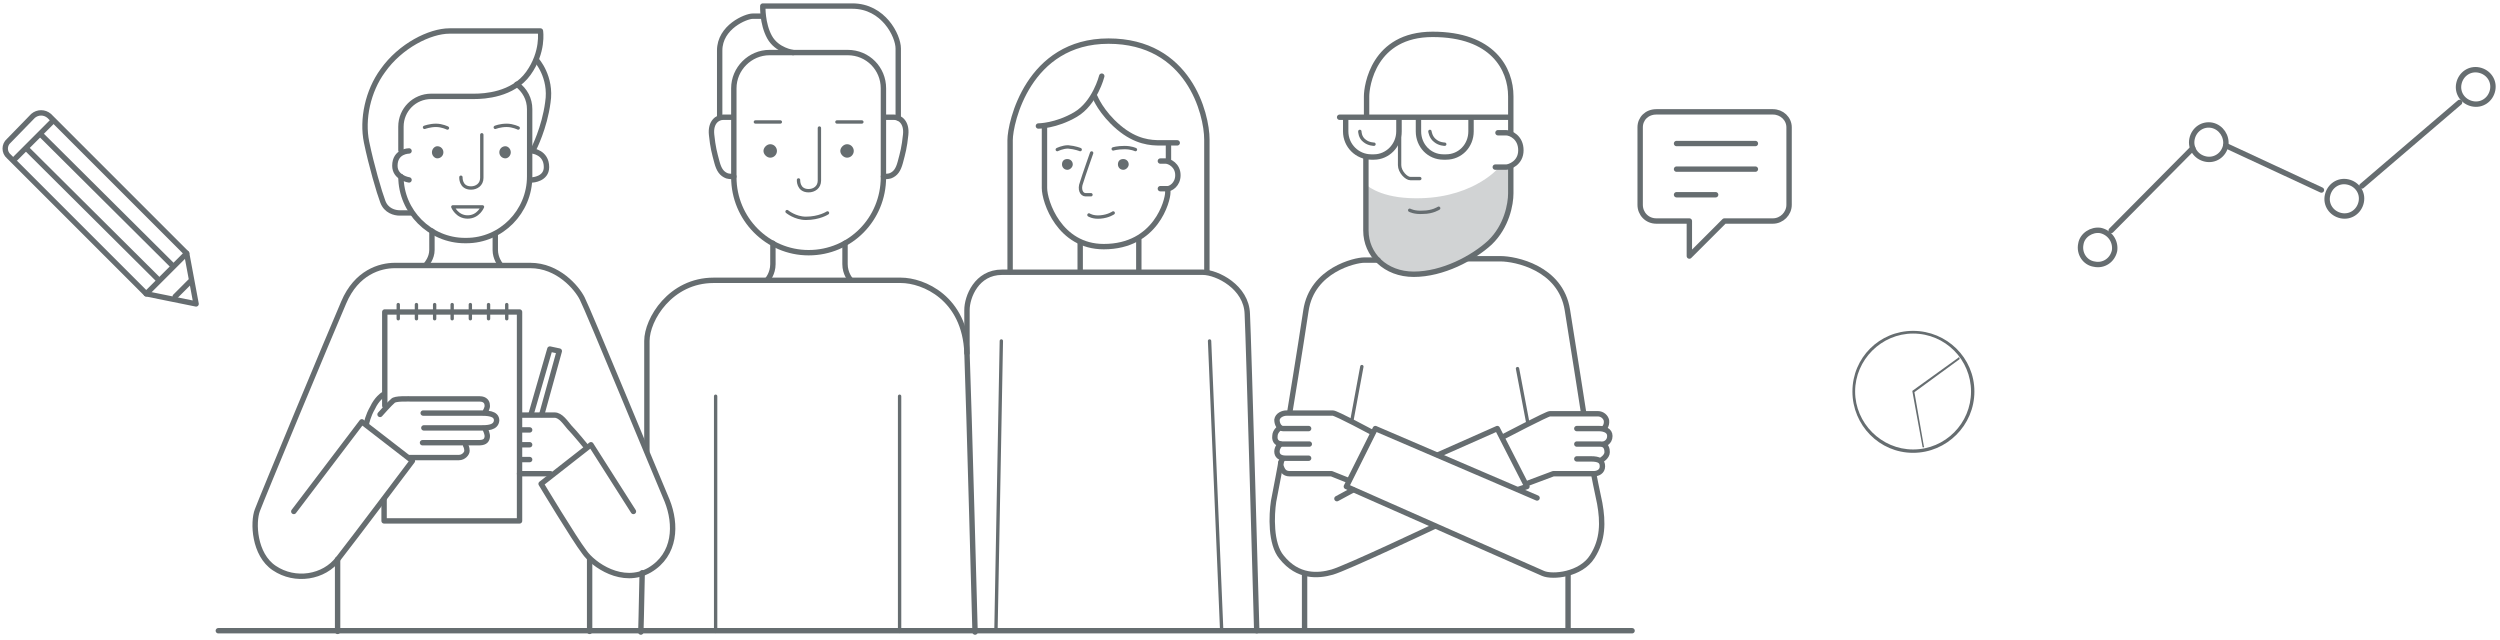 <svg version="1.2" xmlns="http://www.w3.org/2000/svg" viewBox="0 0 371 95" width="371" height="95"><style>.a{opacity:.3;fill:#666d70}.b{fill:none;stroke:#666d70;stroke-linecap:round;stroke-linejoin:round;stroke-width:.5}.c{fill:#666d70}.d{fill:none;stroke:#666d70;stroke-linecap:round;stroke-linejoin:round;stroke-width:.8}</style><path class="a" d="m202.6 27.3c0 0 1.8 1.9 6.6 2.1 9 0.4 13.1-4.4 13.1-4.4l1.3-0.2 0.6-0.1c0 0 0 3.3 0 4.4-0.1 1.1-0.5 4.3-2.4 6.2-2 1.9-4.5 3.7-7.8 4.7-3.4 1.1-6.2 0.8-7.7-0.1-1.5-0.9-3.6-2.6-3.6-5.6 0-2.9-0.1-7-0.1-7z"/><path class="b" d="m121.6 19c0 0 0 6.8 0 7.8 0 1-0.8 1.5-1.6 1.5-1.6 0-1.5-1.6-1.5-1.6"/><path class="b" d="m122.8 31.6c0 0-1.2 0.8-3.2 0.8-1.6 0-2.8-1-2.8-1"/><path class="c" d="m115.3 22.4c0 0.5-0.4 1-1 1-0.5 0-1-0.5-1-1 0-0.5 0.5-1 1-1 0.6 0 1 0.5 1 1z"/><path class="c" d="m126.7 22.4c0 0.5-0.4 1-1 1-0.5 0-1-0.5-1-1 0-0.5 0.5-1 1-1 0.6 0 1 0.5 1 1z"/><path class="b" d="m71.5 20c0 0 0 5.4 0 6.4 0 1-0.8 1.5-1.6 1.5-1.6 0-1.5-1.6-1.5-1.6"/><path class="c" d="m65.8 22.6c0 0.5-0.4 0.9-0.9 0.9-0.4 0-0.8-0.4-0.8-0.9 0-0.5 0.4-0.9 0.8-0.9 0.5 0 0.9 0.4 0.9 0.9z"/><path class="c" d="m75.8 22.6c0 0.5-0.4 0.9-0.8 0.9-0.5 0-0.9-0.4-0.9-0.9 0-0.5 0.4-0.9 0.9-0.9 0.4 0 0.8 0.4 0.8 0.9z"/><path class="d" d="m120 37.5c-6.1 0-11.1-5-11.1-11.2v-13.2c0-2.9 2.4-5.3 5.3-5.3h11.6c3 0 5.3 2.4 5.3 5.3v13.2c0 6.2-4.9 11.2-11.1 11.2z"/><path class="d" d="m131.2 17.4c0 0 0.7 0 1.5 0 0.8 0 1.9 0.7 1.7 2.6-0.2 1.9-0.4 2.6-0.8 4.1-0.3 1.1-0.7 1.7-1.5 2-0.3 0.1-1 0.1-1 0.1"/><path class="d" d="m108.9 26.2c0 0-0.7 0-1-0.1-0.8-0.3-1.2-0.9-1.5-2-0.4-1.5-0.6-2.2-0.8-4.1-0.2-1.9 0.9-2.6 1.7-2.6 0.8 0 1.5 0 1.5 0"/><path class="d" d="m117.7 7.8c0 0-2.4-0.3-3.5-2.3-1.1-2-1-4.6-1-4.6 0 0 8.6 0 13.3 0 4.6 0 6.8 4.4 6.8 6.3 0 1.9 0 10.3 0 10.3"/><path class="d" d="m106.8 17.3c0 0 0-6.4 0-9.8 0-3.5 3.9-5.1 4.9-5.1 1 0 1.5 0 1.5 0"/><path class="d" d="m114.7 36.1c0 0 0 2.2 0 3.1 0 1.4-0.8 2.3-0.8 2.3"/><path class="d" d="m126.2 41.5c0 0-0.8-0.9-0.8-2.3 0-0.9 0-3.1 0-3.1"/><path class="d" d="m61 31.6c0 0-1 0-1.7 0-0.7 0-2-0.3-2.5-1.7-0.5-1.3-1.7-5.4-2.4-8.8-0.7-3.4 0.2-7.6 2.4-10.6 2.6-3.7 7-5.9 9.9-5.9 2.4 0 13.5 0 13.5 0 0 0 0.5 3.1-1.8 6.3-2.3 3.2-6.6 3.4-8 3.4h-6.4c-2.5 0-4.5 2-4.5 4.5v3.5"/><path class="d" d="m76.7 12.5c1.2 0.9 1.9 2.2 1.9 3.7v10c0 5.2-4.2 9.5-9.4 9.5h-0.2c-5.2 0-9.5-4.3-9.5-9.5"/><path class="d" d="m64.1 34.3c0 0 0 2 0 2.8 0 1.2-0.8 2.1-0.8 2.1"/><path class="d" d="m74.2 39.2c0 0-0.7-0.9-0.7-2.1 0-0.8 0-2.3 0-2.3"/><path class="d" d="m96 66.9c0-8.1 0-15.1 0-16.3 0-3.2 3.5-9 9.9-9 6.5 0 24.6 0 27.8 0 3.3 0 9.5 2.6 9.8 10.8 0.3 8 1.2 41.4 1.2 41.4"/><path class="d" d="m95.1 93.8c0 0 0.1-3.4 0.2-8.8"/><path class="b" d="m133.5 93.7v-34.9"/><path class="b" d="m106.2 93.7v-34.9"/><path class="d" d="m43.6 75.9l10.1-13.3 7.5 5.8c0 0-8.8 11.7-11 14.5-2.1 2.8-6.4 3.5-9.5 1.4-3-2-3.2-6.8-2.5-8.6 0.7-1.9 10.9-26.4 12.8-30.8 1.9-4.5 5.4-5.5 7.6-5.5 2.2 0 16.1 0 20.1 0 4.1 0 6.9 3.3 7.7 4.9 0.8 1.5 11.1 26.5 12.6 30 1.4 3.5 1.3 8-2.6 10.3-4 2.3-8.4-0.8-9.7-2.7-1.4-1.8-6.4-10.1-6.4-10.1l7.4-5.8 6.3 9.9"/><path class="d" d="m54.4 62.8c0 0 0.2-1.1 0.9-2.3 0.6-1.3 1.5-1.9 1.5-1.9"/><path class="d" d="m56.4 61.5c0 0 1.5-1.7 1.9-2 0.3-0.4 2.2-0.3 3.1-0.3 0.9 0 9 0 9.8 0 0.8 0 1.1 0.5 1.1 0.9 0.1 0.4-0.3 1-0.3 1"/><path class="d" d="m62.8 61.3c0 0 7.1 0 8.3 0 1.2 0 2.6 0 2.6 1.1-0.1 1.1-1.4 1.1-2.4 1.1-1 0-8.4 0-8.4 0"/><path class="d" d="m72 63.7c0 0 0.4 0.7 0.3 1.2-0.1 0.6-0.5 0.8-1.3 0.8-0.9 0-8.3 0-8.3 0"/><path class="d" d="m69.1 66.1c0 0 0.2 0.3 0.2 0.8 0 0.4-0.5 1-1.2 1-0.8 0-7.3 0-7.3 0"/><path class="d" d="m57.1 60.2v-13.9h20v31h-20.1v-3.2"/><path class="b" d="m59.1 45.2v2.1"/><path class="b" d="m61.8 45.2v2.1"/><path class="b" d="m64.5 45.2v2.1"/><path class="b" d="m67.1 45.2v2.1"/><path class="b" d="m69.8 45.2v2.1"/><path class="b" d="m72.5 45.2v2.1"/><path class="b" d="m75.2 45.2v2.1"/><path class="d" d="m77.5 61.6c0 0 3.9 0 4.8 0 0.9 0 1.6 1.1 2.2 1.8 0.7 0.7 2.5 2.9 2.5 2.9"/><path class="d" d="m77.1 70.3h4.6"/><path class="d" d="m78.6 63.8h-1.2"/><path class="d" d="m78.6 66h-1.2"/><path class="d" d="m78.6 68.2h-1.2"/><path class="d" d="m78.8 61.5l2.8-9.7 1.4 0.3-2.6 9.4"/><path class="d" d="m87.5 83v10.7"/><path class="d" d="m50.1 83v10.7"/><path class="d" d="m79.6 8.9c0 0 2.3 2.5 1.7 6.3-0.5 3.8-2.1 6.9-2.1 6.9"/><path class="d" d="m79 22.4c0 0 2.1 0.2 2.1 2.4 0 1.8-2.1 1.9-2.1 1.9"/><path class="d" d="m60.7 26.7c0 0-2.1-0.3-2.1-2.1 0-2.2 2.1-2.2 2.1-2.2"/><path class="b" d="m67.2 30.7h4.4c0 0-0.6 1.5-2.2 1.5-1.6 0-2.2-1.5-2.2-1.5z"/><path class="b" d="m73.5 18.9c0 0 0.7-0.3 1.7-0.3 0.9 0 1.7 0.4 1.7 0.4"/><path class="b" d="m63 18.9c0 0 0.8-0.3 1.7-0.3 0.9 0 1.7 0.4 1.7 0.4"/><path class="b" d="m112.1 18.1h3.7"/><path class="b" d="m124.2 18.1h3.7"/><path class="d" d="m173.3 28c0 0 0 0.4 0 0.6 0 1.1-1.7 8-9.5 8-6.6 0-8.8-6.7-8.8-8.7 0-1.9 0-9 0-9"/><path class="d" d="m173.4 23.7v-2.1"/><path class="d" d="m174.7 21.2c0 0-1.2 0-2.5 0-1.4 0-3.6-0.1-6.2-2.3-2.6-2.2-3.5-4.5-3.5-4.5"/><path class="d" d="m163.5 11.3c0 0-1 4-3.9 5.7-2.9 1.7-5.5 1.7-5.5 1.7"/><path class="b" d="m161.9 28.9c0 0-0.2 0-0.8 0-0.6 0-1-0.8-0.6-1.8 0.3-1 1.5-4.4 1.5-4.4"/><path class="c" d="m167.5 24.4c0 0.4-0.4 0.8-0.8 0.8-0.5 0-0.8-0.4-0.8-0.8 0-0.5 0.3-0.8 0.8-0.8 0.4 0 0.8 0.3 0.8 0.8z"/><path class="c" d="m159.2 24.4c0 0.4-0.4 0.8-0.8 0.8-0.5 0-0.8-0.4-0.8-0.8 0-0.5 0.3-0.8 0.8-0.8 0.4 0 0.8 0.3 0.8 0.8z"/><path class="b" d="m165.2 31.6c0 0-0.7 0.5-1.9 0.6-1.1 0.1-1.7-0.3-1.7-0.3"/><path class="b" d="m165.2 22.1c0 0 0.6-0.2 1.7-0.2 1 0 1.6 0.3 1.6 0.3"/><path class="b" d="m156.9 22.2c0 0 0.8-0.4 1.6-0.4 1.1 0.1 1.8 0.4 1.8 0.4"/><path class="d" d="m160.3 36v4.1"/><path class="d" d="m169 35.6v4.6"/><path class="d" d="m143.5 52.4c0 0 0-4.5 0-6.4 0-1.9 1.4-5.6 5.2-5.6 3.8 0 27.7 0 29.8 0 2.1 0 6.5 2.2 6.6 6.2 0.2 3.9 1.4 47 1.4 47"/><path class="b" d="m148.6 50.6l-0.8 43"/><path class="b" d="m179.5 50.6l1.8 43"/><path class="d" d="m172.2 23.9q0 0 0.8 0c0.5 0 1.8 0.6 1.8 2.1 0 1.4-1.1 2-1.5 2-0.4 0-1.1 0-1.1 0"/><path class="d" d="m149.9 40.3c0 0 0-16.9 0-19.5 0-2.6 2.7-14.7 14.6-14.7 11.9 0 14.6 10.8 14.6 14.6 0 3.8 0 19.6 0 19.6"/><path class="d" d="m202.8 17v-2.7c0-1.5 1-9.2 9.8-9.2 8.9 0 11.6 5.1 11.6 9.2 0 4.1 0 5.3 0 5.3"/><path class="d" d="m224.2 24.9c0 0 0 2.2 0 3.8 0 1.6-0.6 4.9-3.1 7.3-2.5 2.3-7 4.7-11.3 4.7-4.2 0-7.1-2.9-7.1-6.5 0-3.6 0-10.7 0-10.7"/><path class="b" d="m213.5 30.9c0 0-0.9 0.6-2.3 0.6-1.3 0.1-2-0.3-2-0.3"/><path class="b" d="m210.7 26.5c0 0-0.7 0-1.4 0-0.6 0-1.6-1-1.6-2 0-1 0-7.1 0-7.1"/><path class="d" d="m198.8 17.4h25.1"/><path class="d" d="m207.6 17.5v2c0 2.1-1.7 3.8-3.7 3.8h-0.4c-2.1 0-3.8-1.7-3.8-3.8v-2"/><path class="d" d="m218.3 17.5v2c0 2.1-1.6 3.8-3.7 3.8h-0.4c-2.1 0-3.7-1.7-3.7-3.8v-2"/><path class="b" d="m214.4 21.4c0 0-0.8 0-1.4-0.5-0.7-0.5-0.8-1.4-0.8-1.4"/><path class="b" d="m203.9 21.4c0 0-0.8 0-1.4-0.5-0.7-0.5-0.7-1.4-0.7-1.4"/><path class="d" d="m217.9 38.4c0 0 2.8 0 4.8 0 2.1 0 8.9 1.3 9.9 7.6 1 6.2 2.4 15.2 2.4 15.2"/><path class="d" d="m223.1 64.8c0 0 6.5-3.4 6.9-3.4 0.4 0 6.4 0 7.1 0 0.7 0 1.2 0.5 1.3 1 0.1 0.8-0.4 1.2-0.4 1.2"/><path class="d" d="m234 63.6c0 0 2.5 0 3.3 0 0.8 0 1.6 0.3 1.6 1.1 0 1-0.9 1.2-0.9 1.2"/><path class="d" d="m234 65.9c0 0 2.7 0 3.5 0 0.9 0 1 0.8 1 1.2 0 0.7-0.9 1.2-0.9 1.2"/><path class="d" d="m234 68.1c0 0 0.9 0 2.1 0 1.2 0 1.7 0.3 1.7 1.1 0 0.8-0.7 1.1-1.3 1.1-0.6 0-6 0-6 0l-4 1.5"/><path class="d" d="m213.4 67.5l8.8-3.9 4.4 8.6-1.2 0.4"/><path class="d" d="m236.5 70.3c0 0 0.5 2.6 0.9 4.4 0.5 2.8 0.5 5.4-1.1 7.9-1.7 2.7-5.9 3.1-7.3 2.5-1.4-0.6-29.2-12.9-29.2-12.9l4.3-8.6 24 10.3"/><path class="d" d="m200.8 72.7l-2.4 1.3"/><path class="d" d="m212.9 78.1c0 0-13.1 6.2-15.2 6.8-2.1 0.6-5.1 0.8-7.5-2.2-1.7-2-1.5-6.3-1.2-8.3 0.4-2 1.1-5.8 1.1-5.8"/><path class="d" d="m200.1 71.3l-2.5-1c0 0-5.3 0-6.2 0-0.9 0-1.1-0.6-1.3-1.1-0.2-0.5 0.2-1 0.2-1"/><path class="d" d="m194.2 68c0 0-2.5 0-3.4 0-0.9 0-1.3-0.4-1.3-1 0-0.6 0.5-1.1 0.5-1.1"/><path class="d" d="m194.3 65.9c0 0-3.3 0-4 0-0.7 0-1.2-0.4-1.1-1.2 0-0.7 0.7-1.2 0.7-1.2"/><path class="d" d="m194.2 63.6c0 0-3.3 0-3.8 0-0.5 0-0.9-0.6-0.9-1.3 0.1-0.7 0.9-1 1.4-1 0.6 0 6.5 0 6.9 0 0.5 0 5.9 2.9 5.9 2.9"/><path class="b" d="m200.6 62.5l1.5-8.1"/><path class="b" d="m225.2 54.7l1.5 7.9"/><path class="d" d="m193.6 85.3v8.1"/><path class="d" d="m232.7 85.3v8.1"/><path class="d" d="m242.2 93.6h-209.8"/><path class="d" d="m191.4 61.2c0 0 1.5-9.1 2.4-15.1 0.9-6.1 7.4-7.5 8.6-7.5 1.1 0 2.1 0 2.1 0"/><path class="d" d="m222.3 19.7c0 0 0.5 0 1.2 0 0.7 0 2.2 0.7 2.2 2.6 0 1.9-1.7 2.5-2.2 2.5-0.5 0-1.6 0-1.6 0"/><path class="d" d="m265.5 18.9v11.5c0 1.3-1.1 2.4-2.4 2.4h-7.2l-5.2 5.2v-5.2h-4.9c-1.4 0-2.4-1.1-2.4-2.4v-11.5c0-1.3 1-2.3 2.4-2.3h17.3c1.3 0 2.4 1 2.4 2.3z"/><path class="d" d="m248.8 21.3h11.7"/><path class="d" d="m248.8 25.1h11.7"/><path class="d" d="m248.8 28.9h5.8"/><path class="d" d="m1.3 20.9l3.6-3.7c0.7-0.6 1.7-0.6 2.4 0l20.4 20.4-6 6-20.4-20.4c-0.7-0.6-0.7-1.7 0-2.3z"/><path class="d" d="m27.7 37.6l1.4 7.5-7.4-1.5"/><path class="d" d="m28.2 41.8l-2.2 2.2"/><path class="d" d="m7.7 18.1l-5.4 5.4"/><path class="d" d="m6.2 20.1l19.3 19.2"/><path class="d" d="m4.1 22.2l19.3 19.2"/><path fill-rule="evenodd" class="c" d="m283.9 67.2c-5 0-9-4.1-9-9.1 0-5 4-9 9-9 5 0 9.1 4 9.1 9 0 5-4.1 9.1-9.1 9.1zm0-17.7c-4.7 0-8.6 3.9-8.6 8.6 0 4.7 3.9 8.6 8.6 8.6 4.8 0 8.6-3.9 8.6-8.6 0-4.7-3.8-8.6-8.6-8.6z"/><path class="c" d="m285.4 66.4q-0.1 0-0.1-0.1l-1.5-8.2q0-0.1 0-0.1l6.8-4.9c0-0.1 0.1-0.1 0.2 0 0 0.1 0 0.1 0 0.2l-6.7 4.9 1.4 8c0.1 0.1 0 0.2-0.1 0.2q0 0 0 0z"/><path class="d" d="m313.8 37.2c-0.3 1.4-1.6 2.3-3 2-1.4-0.2-2.3-1.6-2-3 0.2-1.3 1.6-2.2 2.9-2 1.4 0.3 2.3 1.6 2.1 3z"/><path class="d" d="m330.3 21.6c-0.3 1.4-1.6 2.3-3 2-1.4-0.3-2.3-1.6-2-3 0.3-1.4 1.6-2.3 3-2 1.3 0.3 2.2 1.6 2 3z"/><path class="d" d="m350.4 30c-0.3 1.4-1.6 2.3-3 2-1.4-0.3-2.3-1.6-2-3 0.3-1.4 1.6-2.3 3-2 1.4 0.3 2.3 1.6 2 3z"/><path class="d" d="m369.9 13.4c-0.3 1.4-1.6 2.3-3 2-1.4-0.3-2.3-1.6-2-3 0.3-1.4 1.6-2.3 3-2 1.4 0.3 2.3 1.6 2 3z"/><path class="d" d="m313.3 34.2l12.1-12.2"/><path class="d" d="m330.3 21.6l14.2 6.6"/><path class="d" d="m350.5 27.6l14.5-12.4"/></svg>
